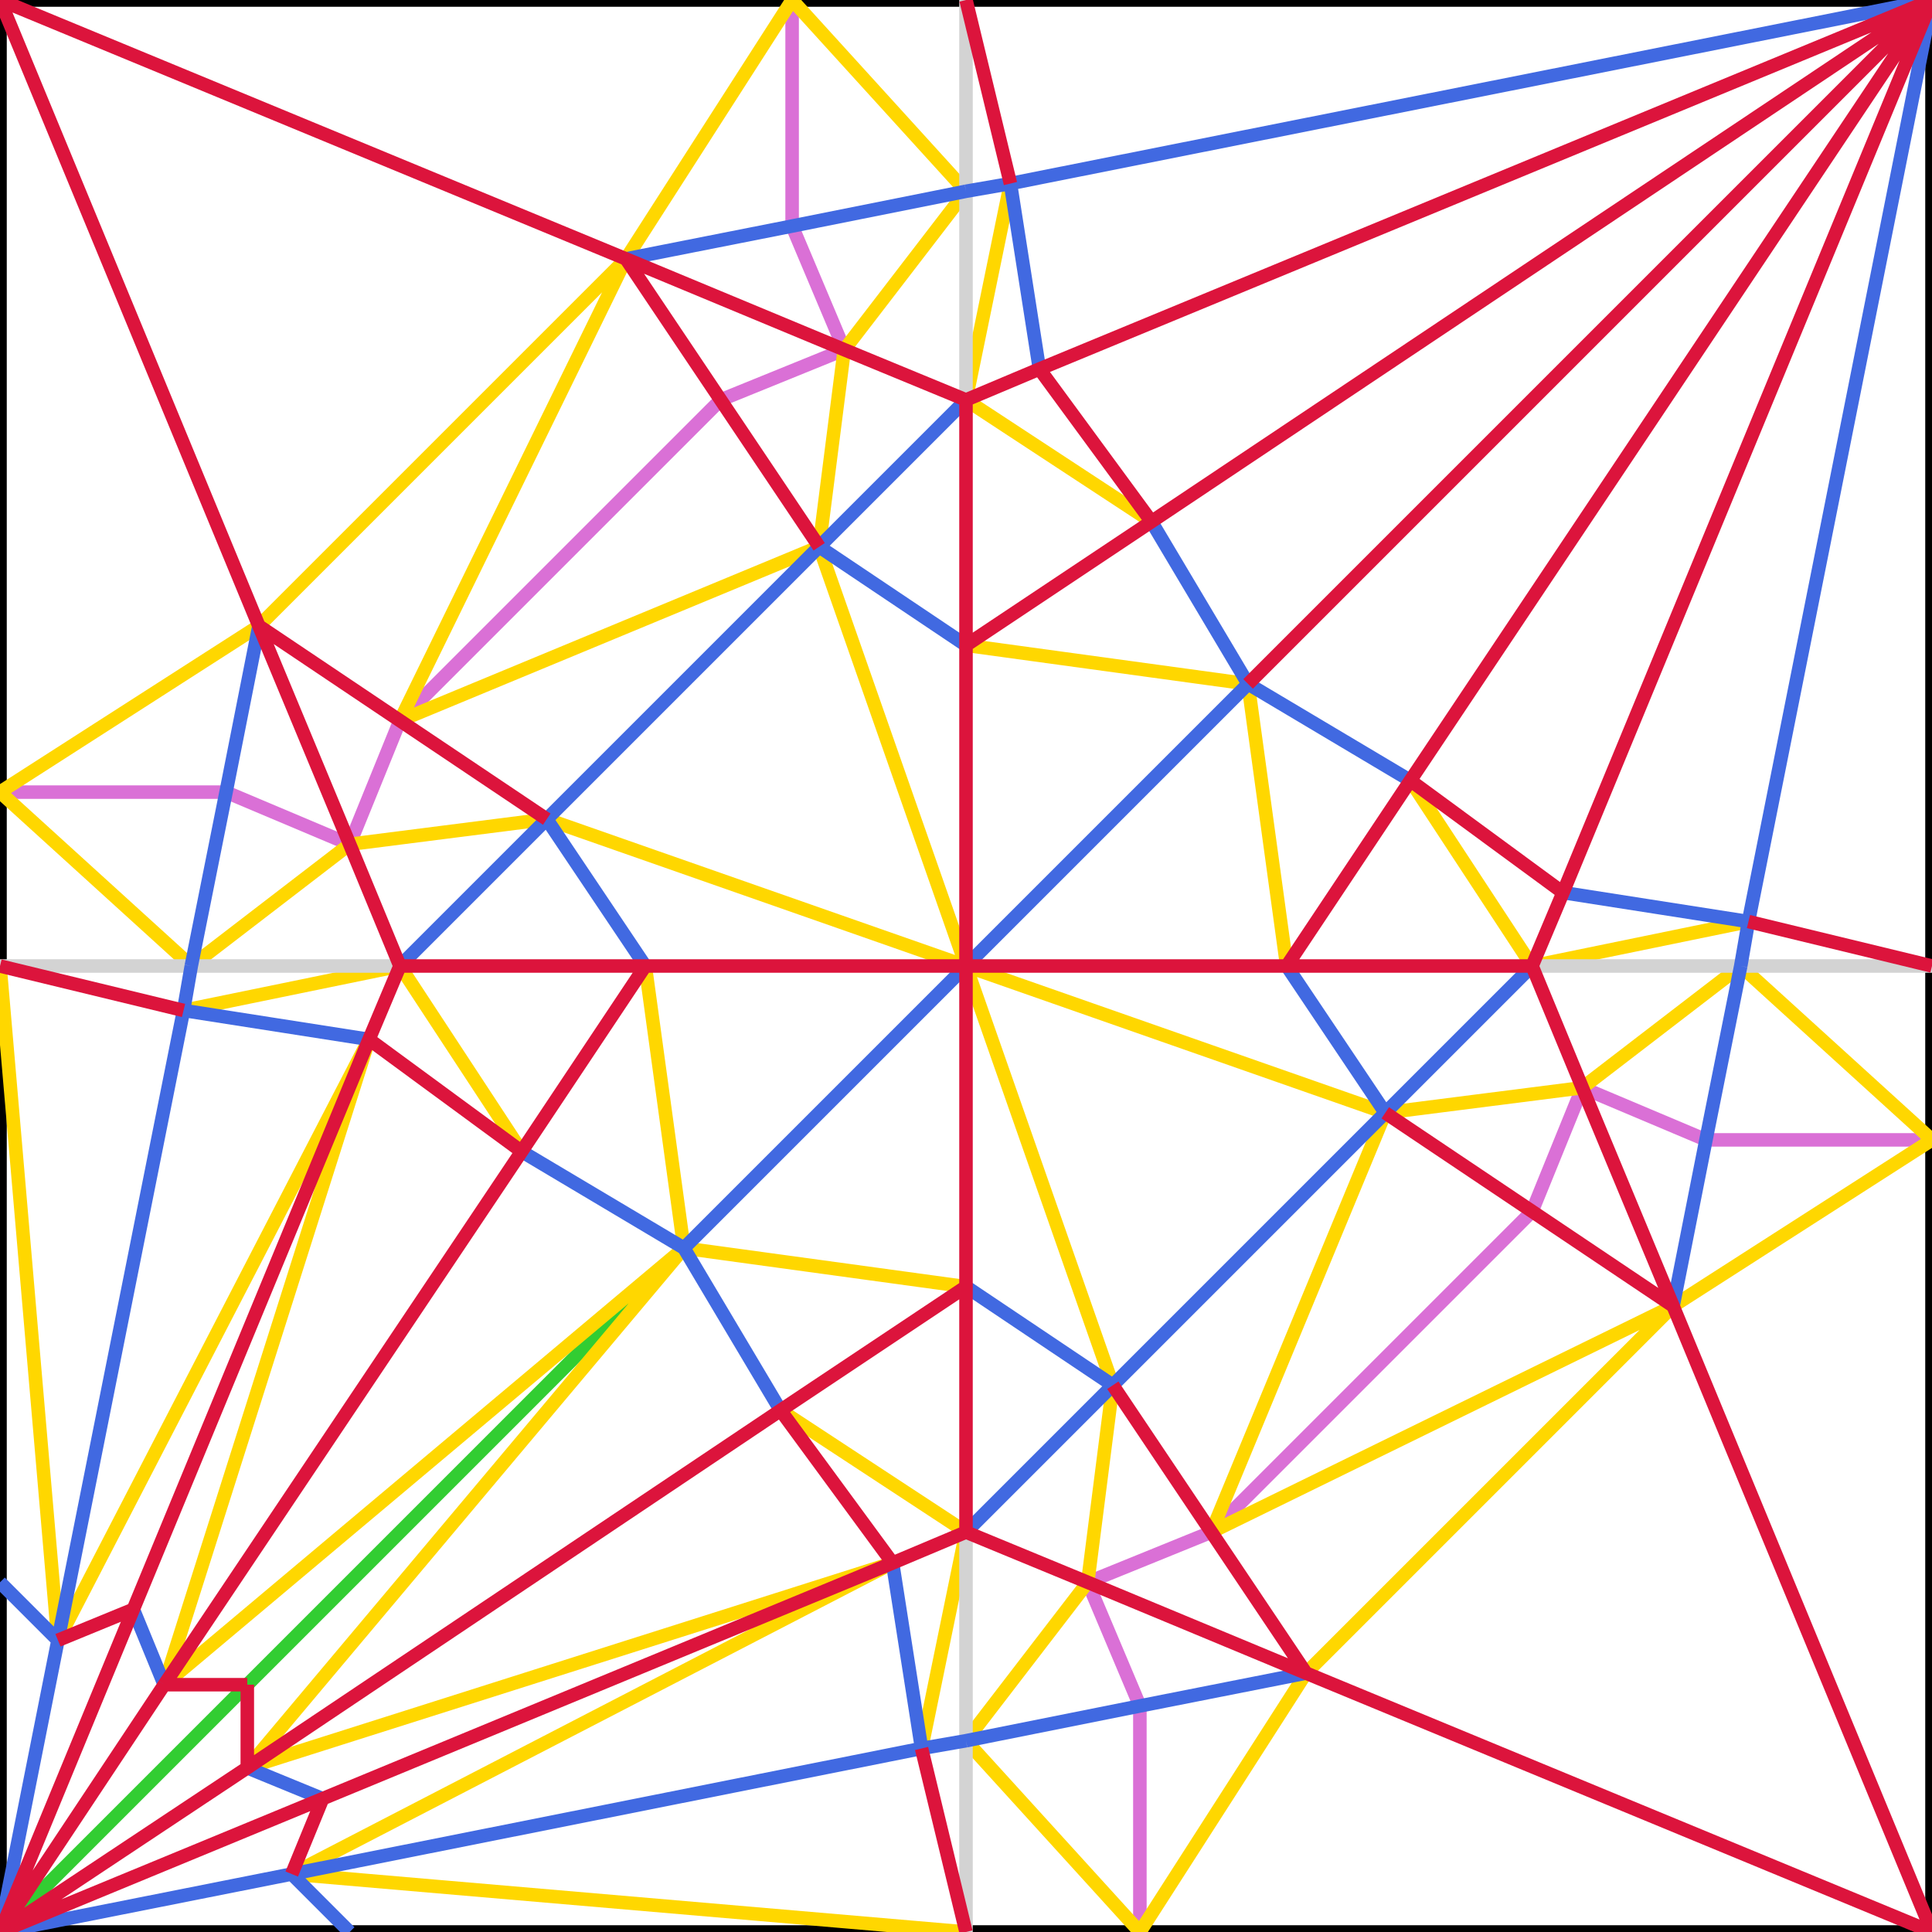 <svg version="1.1" xmlns="http://www.w3.org/2000/svg" viewBox="0 0 1 1" stroke-width="0.007" class="singleModel creasePattern">
	<rect x="0" y="0" width="1" height="1" fill="#333333" stroke="none"/>
	<g stroke="black" fill="white" viewBox="true" strokeWidth="true" class="boundaries">
		<polygon points="0.5,0 1,0 1,0.5 1,0.59 1,1 0.59,1 0.5,1 0.181,1 0,1 0,0.819 0,0.5 0,0.41 0,0 0.41,0" class="boundary"/>
	</g>
	<g stroke="black" class="edges">
		<path d="M0.207 0.373L0.373 0.207M0.207 0.373L0.181 0.437M0.181 0.437L0.117 0.41M0.117 0.41L0 0.41M0.373 0.207L0.437 0.181M0.41 0.117L0.41 0M0.437 0.181L0.41 0.117M0.627 0.793L0.793 0.627M0.793 0.627L0.819 0.563M0.627 0.793L0.563 0.819M0.563 0.819L0.59 0.883M0.819 0.563L0.883 0.59M0.59 0.883L0.59 1M0.883 0.59L1 0.59" class="unassigned" stroke="orchid" data-assignment="u" data-foldAngle="0"/>
		<path d="M0 1L0.128 0.872M0.128 0.872L0.354 0.646" class="cut" stroke="limegreen" data-assignment="c" data-foldAngle="0"/>
		<path d="M0.5 0.666L0.354 0.646M0.334 0.5L0.354 0.646M0.5 0.334L0.646 0.354M0.646 0.354L0.666 0.5M0.717 0.576L0.5 0.5M0.5 0.5L0.576 0.717M0.5 0.5L0.283 0.424M0.5 0.5L0.424 0.283M0.73 0.404L0.793 0.5M0.596 0.27L0.5 0.207M0.207 0.5L0.27 0.596M0.5 0.793L0.404 0.73M0.477 0.905L0.5 0.793M0.207 0.5L0.095 0.523M0.5 0.207L0.523 0.095M0.793 0.5L0.905 0.477M0.354 0.646L0.128 0.915M0.354 0.646L0.085 0.872M0.085 0.872L0.191 0.538M0.128 0.915L0.462 0.809M0.462 0.809L0.151 0.97M0.191 0.538L0.03 0.849M0.151 0.97L0.5 1M0.03 0.849L0 0.5M0.59 1L0.5 0.901M0 0.41L0.099 0.5M0.5 0.901L0.563 0.819M0.099 0.5L0.181 0.437M0.181 0.437L0.283 0.424M0.563 0.819L0.576 0.717M0.424 0.283L0.437 0.181M0.717 0.576L0.819 0.563M0.819 0.563L0.901 0.5M0.437 0.181L0.5 0.099M0.5 0.099L0.41 0M0.901 0.5L1 0.59M0 0.41L0.134 0.324M0.59 1L0.676 0.866M0.134 0.324L0.324 0.134M0.676 0.866L0.866 0.676M0.324 0.134L0.41 0M0.866 0.676L1 0.59M0.424 0.283L0.207 0.373M0.717 0.576L0.627 0.793M0.207 0.373L0.324 0.134M0.627 0.793L0.866 0.676" class="join" stroke="gold" data-assignment="j" data-foldAngle="0"/>
		<path d="M0.5 0.793L0.5 0.901M0.5 0.901L0.5 1M0.207 0.5L0.099 0.5M0.099 0.5L0 0.5M0.5 0.207L0.5 0.099M0.5 0.099L0.5 0M0.793 0.5L0.901 0.5M0.901 0.5L1 0.5" class="flat" stroke="lightgray" data-assignment="f" data-foldAngle="0"/>
		<path d="M0.666 0.5L0.717 0.576M0.5 0.334L0.424 0.283M0.5 0.666L0.576 0.717M0.334 0.5L0.283 0.424M0.523 0.095L1 0M0.576 0.717L0.717 0.576M0.404 0.73L0.354 0.646M0.354 0.646L0.27 0.596M0.354 0.646L0.5 0.5M0.523 0.095L0.538 0.191M0.596 0.27L0.646 0.354M0.646 0.354L0.73 0.404M0.809 0.462L0.905 0.477M0.905 0.477L1 0M0.5 0.5L0.646 0.354M0.424 0.283L0.5 0.207M0.283 0.424L0.424 0.283M0.207 0.5L0.283 0.424M0.117 0.41L0.134 0.324M0.324 0.134L0.41 0.117M0.477 0.905L0.462 0.809M0.095 0.523L0.191 0.538M0.477 0.905L0.151 0.97M0.167 0.931L0.128 0.915M0.085 0.872L0.069 0.833M0.03 0.849L0 0.819M0 1L0.03 0.849M0.03 0.849L0.095 0.523M0.181 1L0.151 0.97M0 1L0.151 0.97M0.5 0.793L0.576 0.717M0.717 0.576L0.793 0.5M0.676 0.866L0.59 0.883M0.866 0.676L0.883 0.59M0.59 0.883L0.5 0.901M0.5 0.901L0.477 0.905M0.095 0.523L0.099 0.5M0.099 0.5L0.117 0.41M0.41 0.117L0.5 0.099M0.5 0.099L0.523 0.095M0.883 0.59L0.901 0.5M0.901 0.5L0.905 0.477" class="valley" stroke="royalblue" data-assignment="v" data-foldAngle="180"/>
		<path d="M0.666 0.5L0.793 0.5M0.5 0.207L0.5 0.334M0.5 0.334L0.5 0.5M0.5 0.5L0.5 0.666M0 0L0.134 0.324M0.207 0.5L0.334 0.5M0 0L0.324 0.134M0.5 1L0.477 0.905M0.334 0.5L0.5 0.5M0.5 0L0.523 0.095M0.5 0.5L0.666 0.5M0.27 0.596L0.191 0.538M0.095 0.523L0 0.5M0.191 0.538L0.207 0.5M0.27 0.596L0.334 0.5M0.404 0.73L0.5 0.666M0.462 0.809L0.5 0.793M0.538 0.191L0.596 0.27M0.73 0.404L0.809 0.462M0.905 0.477L1 0.5M0.793 0.5L0.809 0.462M0.809 0.462L1 0M0.666 0.5L0.73 0.404M0.73 0.404L1 0M0.5 0.207L0.538 0.191M0.538 0.191L1 0M0.5 0.334L0.596 0.27M0.596 0.27L1 0M0.646 0.354L1 0M0.324 0.134L0.373 0.207M0.373 0.207L0.424 0.283M0.134 0.324L0.207 0.373M0.207 0.373L0.283 0.424M0.134 0.324L0.181 0.437M0.181 0.437L0.207 0.5M0.324 0.134L0.437 0.181M0.437 0.181L0.5 0.207M0.462 0.809L0.404 0.73M0.5 0.793L0.5 0.666M0.128 0.915L0.128 0.872M0.128 0.872L0.085 0.872M0.069 0.833L0.03 0.849M0 1L0.167 0.931M0.167 0.931L0.462 0.809M0 1L0.069 0.833M0.069 0.833L0.191 0.538M0 1L0.085 0.872M0.085 0.872L0.27 0.596M0 1L0.128 0.915M0.128 0.915L0.404 0.73M0.151 0.97L0.167 0.931M0.676 0.866L0.627 0.793M0.627 0.793L0.576 0.717M1 1L0.676 0.866M1 1L0.866 0.676M0.717 0.576L0.793 0.627M0.793 0.627L0.866 0.676M0.793 0.5L0.819 0.563M0.819 0.563L0.866 0.676M0.5 0.793L0.563 0.819M0.563 0.819L0.676 0.866" class="mountain" stroke="crimson" data-assignment="m" data-foldAngle="-180"/>
	</g>
</svg>
